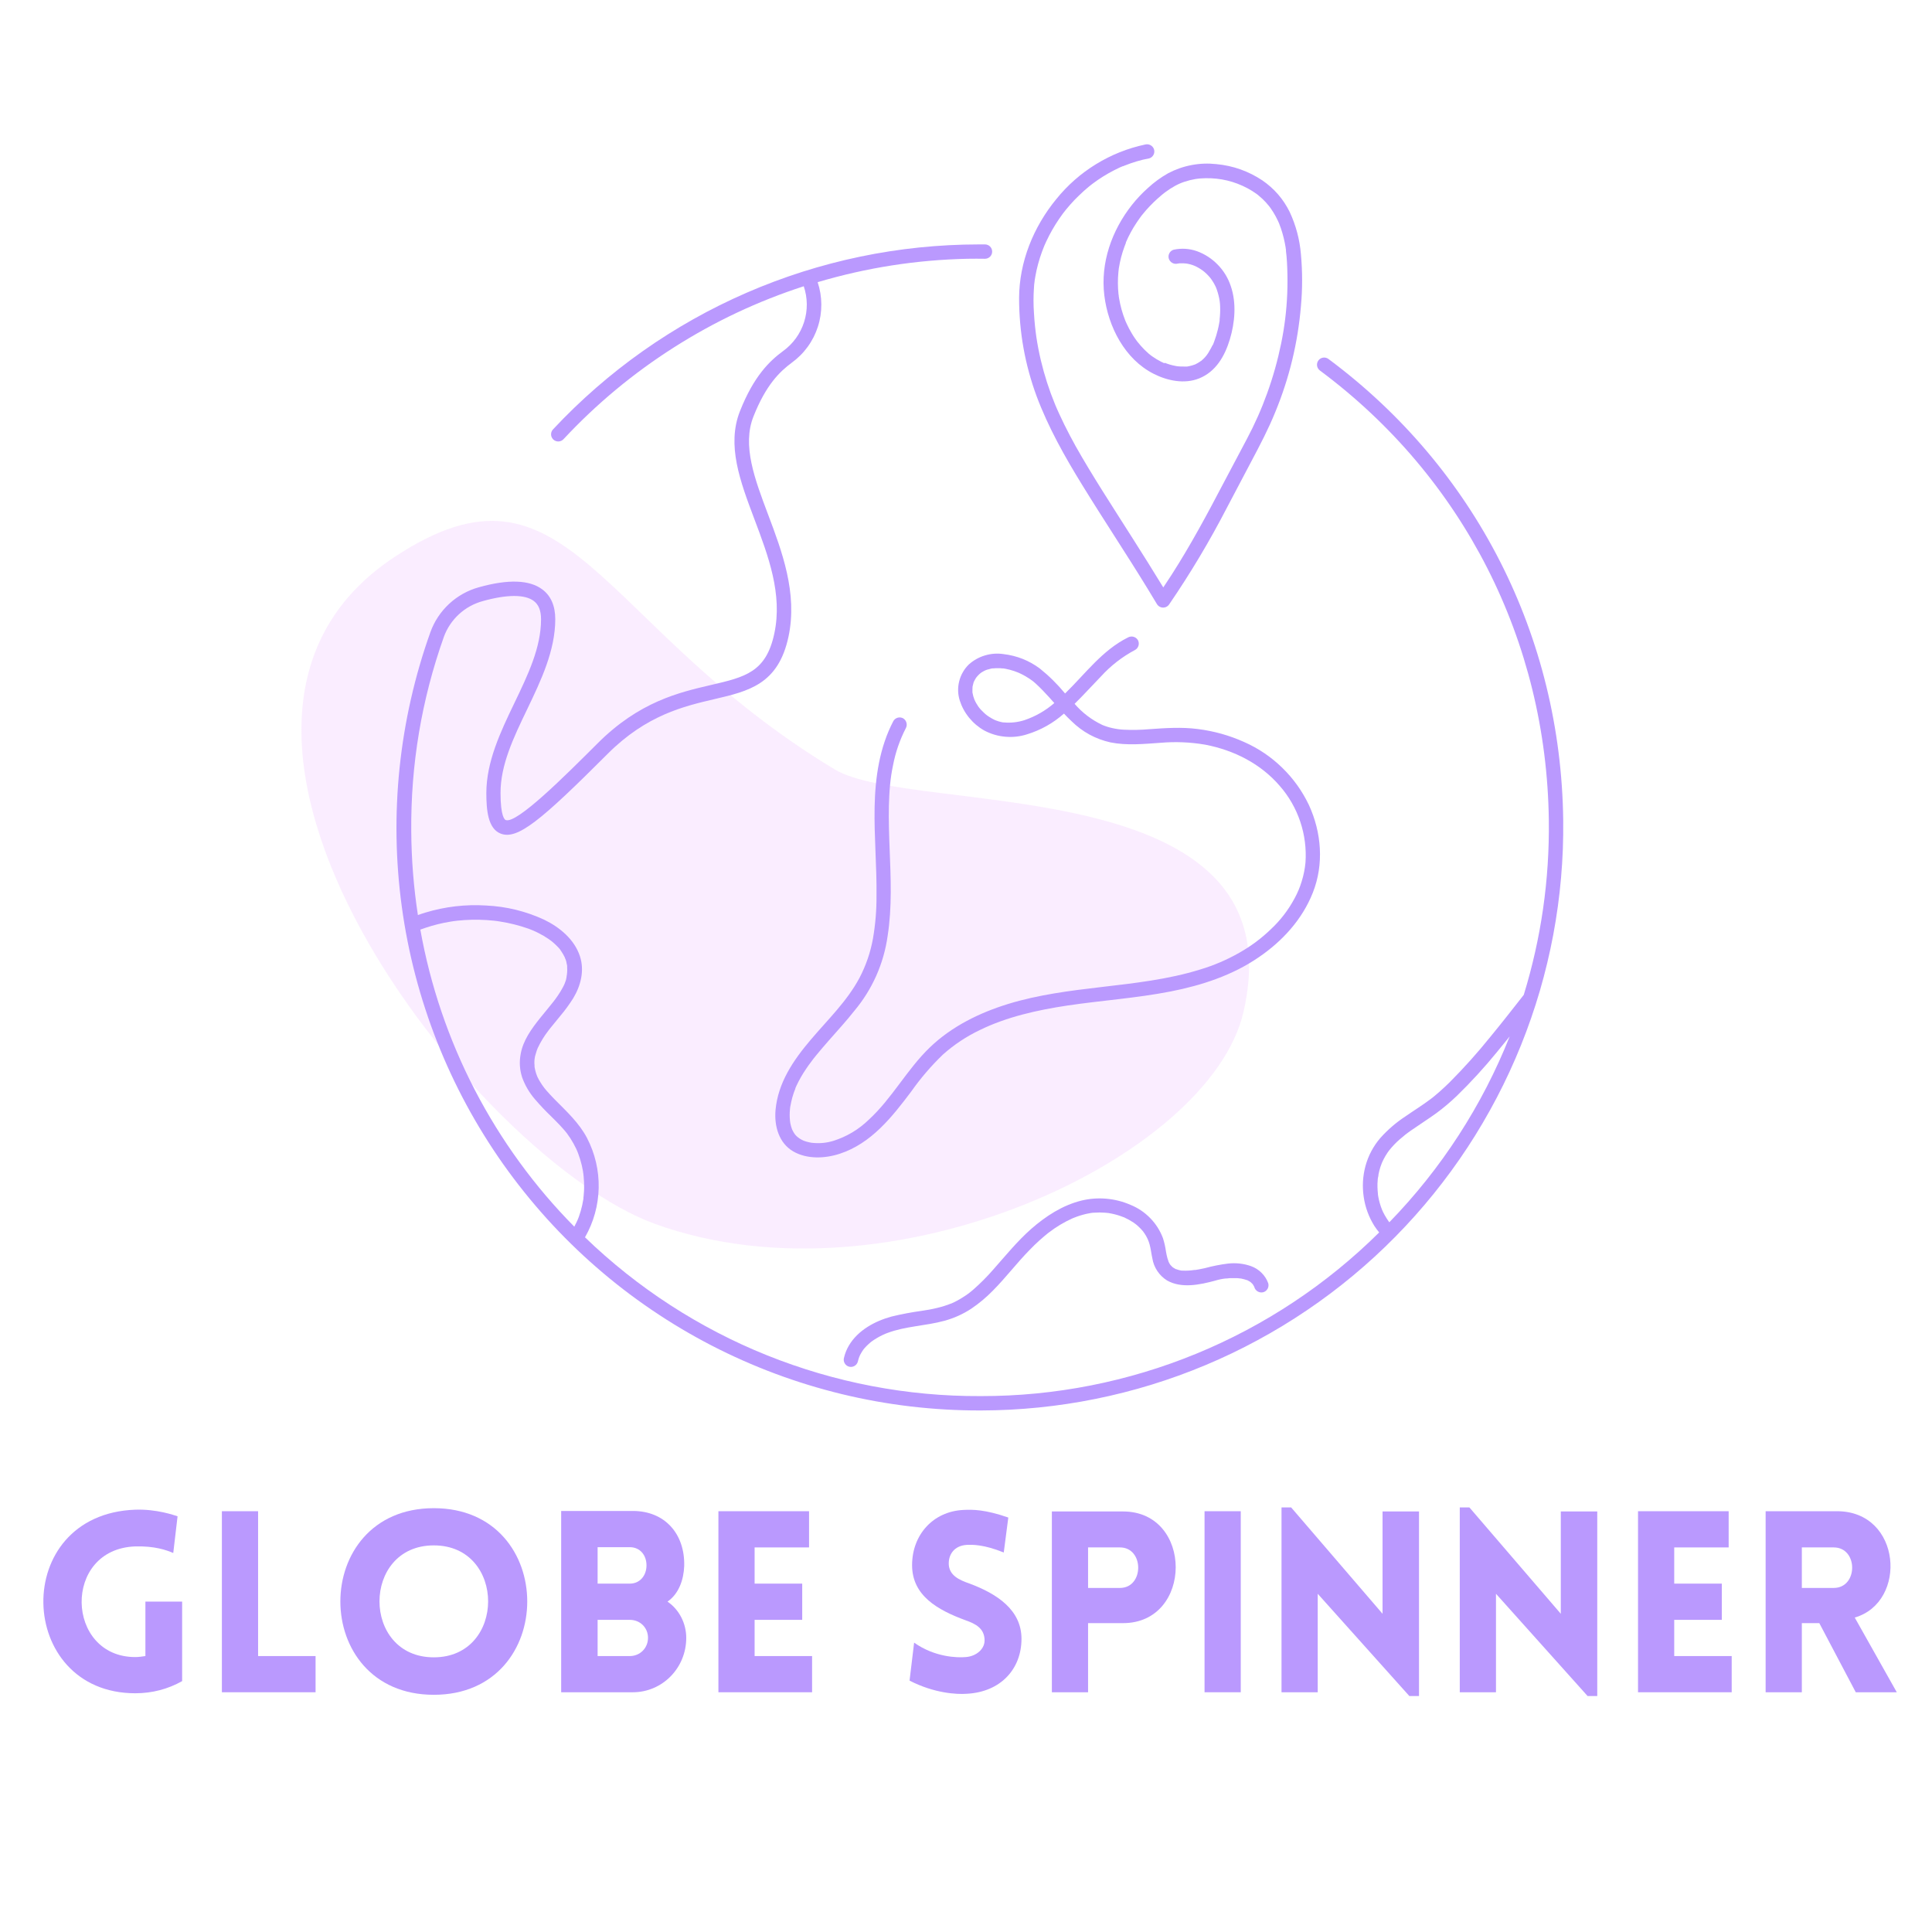 <svg xmlns="http://www.w3.org/2000/svg" xmlns:xlink="http://www.w3.org/1999/xlink" width="500" zoomAndPan="magnify" viewBox="0 0 375 375" height="500" preserveAspectRatio="xMidYMid meet" version="1.0"><defs><filter x="0%" y="0%" width="100%" height="100%" id="08defacf41"><feColorMatrix values="0 0 0 0 1 0 0 0 0 1 0 0 0 0 1 0 0 0 1 0" color-interpolation-filters="sRGB"/></filter><g/><mask id="00008ab726"><g filter="url(#08defacf41)"><rect x="-37.5" width="450" fill="#000000" y="-37.5" height="450" fill-opacity="0.25"/></g></mask><clipPath id="1c00a6fcd3"><path d="M 14 42 L 199 42 L 199 184 L 14 184 Z M 14 42 " clip-rule="nonzero"/></clipPath><clipPath id="df1e4b185c"><path d="M 233.941 152.008 L 43.078 230.172 L -24.855 64.293 L 166.008 -13.871 Z M 233.941 152.008 " clip-rule="nonzero"/></clipPath><clipPath id="e3d4e6dd4d"><path d="M 233.941 152.008 L 43.078 230.172 L -24.855 64.293 L 166.008 -13.871 Z M 233.941 152.008 " clip-rule="nonzero"/></clipPath><clipPath id="bbf88d264a"><rect x="0" width="211" y="0" height="213"/></clipPath><clipPath id="df72310b5d"><path d="M 76 47 L 304 47 L 304 273.855 L 76 273.855 Z M 76 47 " clip-rule="nonzero"/></clipPath></defs><g mask="url(#00008ab726)"><g transform="matrix(1, 0, 0, 1, 44, 59)"><g clip-path="url(#bbf88d264a)"><g clip-path="url(#1c00a6fcd3)"><g clip-path="url(#df1e4b185c)"><g clip-path="url(#e3d4e6dd4d)"><path fill="#edb8fe" d="M 83.184 178.578 C 48.289 165.961 -17.355 82.012 32.594 49.098 C 66.367 26.82 71.73 62.457 118.016 90.34 C 133.352 99.559 208.387 89.961 197.34 137.496 C 190.789 165.664 128.812 195.059 83.184 178.578 Z M 83.184 178.578 " fill-opacity="1" fill-rule="nonzero"/></g></g></g></g></g></g><g clip-path="url(#df72310b5d)"><path fill="#ba99fe" d="M 257.883 69.699 C 257.734 69.582 257.57 69.5 257.391 69.449 C 257.207 69.398 257.023 69.387 256.836 69.41 C 256.652 69.434 256.477 69.496 256.312 69.59 C 256.152 69.684 256.016 69.809 255.902 69.961 C 255.789 70.109 255.711 70.277 255.668 70.461 C 255.621 70.645 255.613 70.828 255.645 71.012 C 255.672 71.199 255.738 71.371 255.84 71.531 C 255.938 71.691 256.066 71.824 256.219 71.934 C 284.023 92.613 300.203 124.43 300.625 159.23 C 300.766 170.773 299.145 182.062 295.762 193.102 C 293.621 195.828 291.492 198.562 289.285 201.238 C 286.805 204.324 284.164 207.27 281.371 210.074 C 280.738 210.695 280.094 211.301 279.434 211.883 C 279.113 212.168 278.793 212.441 278.465 212.711 L 278.012 213.078 L 277.816 213.234 C 277.965 213.113 277.773 213.234 277.734 213.293 C 276.141 214.5 274.426 215.551 272.785 216.695 C 270.992 217.871 269.383 219.258 267.949 220.852 C 266.566 222.457 265.594 224.285 265.035 226.328 C 264.508 228.305 264.395 230.301 264.695 232.32 C 264.992 234.344 265.684 236.223 266.766 237.957 C 267.051 238.395 267.367 238.809 267.695 239.215 C 265.156 241.734 262.504 244.117 259.73 246.375 C 256.961 248.633 254.086 250.746 251.105 252.723 C 248.129 254.699 245.059 256.523 241.902 258.199 C 238.746 259.875 235.516 261.391 232.207 262.75 C 228.902 264.109 225.539 265.305 222.117 266.332 C 218.695 267.363 215.23 268.223 211.723 268.914 C 208.219 269.605 204.684 270.125 201.129 270.469 C 197.57 270.816 194.004 270.984 190.43 270.98 L 190.242 270.98 C 186.707 270.996 183.18 270.84 179.664 270.512 C 176.145 270.188 172.648 269.691 169.18 269.027 C 165.707 268.363 162.277 267.531 158.887 266.535 C 155.496 265.539 152.16 264.383 148.883 263.066 C 145.602 261.75 142.395 260.277 139.258 258.648 C 136.121 257.02 133.07 255.246 130.105 253.324 C 127.141 251.402 124.273 249.34 121.508 247.141 C 118.742 244.941 116.086 242.617 113.547 240.16 C 114.383 238.699 115.027 237.16 115.477 235.539 C 115.926 233.918 116.168 232.266 116.203 230.582 C 116.238 228.898 116.066 227.238 115.684 225.602 C 115.301 223.961 114.723 222.395 113.949 220.902 C 112.402 217.941 109.961 215.723 107.656 213.387 C 107.082 212.809 106.559 212.234 106.051 211.656 L 105.699 211.23 L 105.668 211.191 C 105.613 211.133 105.57 211.059 105.523 210.996 C 105.297 210.695 105.086 210.387 104.891 210.062 C 104.699 209.766 104.527 209.457 104.371 209.137 L 104.25 208.871 C 104.18 208.695 104.117 208.516 104.055 208.332 C 103.945 207.996 103.859 207.652 103.797 207.309 C 103.797 207.238 103.762 207.145 103.754 207.066 L 103.754 206.996 C 103.754 206.805 103.754 206.621 103.723 206.422 C 103.723 206.121 103.723 205.844 103.762 205.527 C 103.762 205.527 103.762 205.559 103.762 205.574 C 103.781 205.496 103.793 205.414 103.801 205.332 C 103.801 205.176 103.859 205.023 103.898 204.867 C 103.969 204.578 104.051 204.297 104.148 204.02 C 104.199 203.871 104.258 203.727 104.309 203.578 L 104.395 203.383 C 104.945 202.215 105.613 201.121 106.398 200.102 C 106.449 200.031 106.508 199.961 106.555 199.895 L 106.828 199.543 L 107.496 198.727 C 107.922 198.203 108.355 197.688 108.773 197.164 C 109.68 196.09 110.504 194.957 111.254 193.77 C 112.73 191.324 113.477 188.398 112.566 185.609 C 111.492 182.332 108.641 179.98 105.625 178.516 C 102.047 176.863 98.285 175.945 94.344 175.758 C 90.344 175.512 86.426 175.969 82.586 177.125 C 82.086 177.273 81.598 177.441 81.113 177.613 C 80.289 172.227 79.859 166.809 79.824 161.359 C 79.715 148.402 81.824 135.82 86.156 123.605 C 86.461 122.766 86.863 121.977 87.363 121.23 C 87.859 120.488 88.438 119.816 89.098 119.211 C 89.758 118.605 90.48 118.09 91.262 117.66 C 92.047 117.23 92.871 116.898 93.734 116.664 C 98.41 115.359 101.926 115.348 103.625 116.664 C 104.562 117.375 105.016 118.535 105.016 120.207 C 105.016 125.672 102.508 130.918 99.836 136.473 C 97.164 142.023 94.398 147.84 94.398 153.941 C 94.398 157.254 94.719 160.781 97.109 161.773 C 100.387 163.133 104.969 159.297 117.977 146.289 C 125.508 138.762 132.789 137.082 138.637 135.707 C 145.316 134.152 151.09 132.828 153.055 123.539 C 154.832 115.117 151.777 107.012 149.082 99.859 C 146.48 92.953 144.027 86.465 146.238 80.863 C 148.672 74.695 151.363 72.121 153.664 70.414 C 154.258 69.984 154.816 69.508 155.336 68.988 C 155.859 68.473 156.332 67.914 156.766 67.32 C 157.199 66.727 157.578 66.102 157.914 65.449 C 158.246 64.793 158.523 64.117 158.75 63.418 C 158.977 62.719 159.145 62.004 159.258 61.281 C 159.367 60.555 159.422 59.824 159.418 59.09 C 159.414 58.355 159.352 57.625 159.234 56.902 C 159.113 56.176 158.938 55.465 158.707 54.77 C 168.195 51.953 177.887 50.441 187.785 50.227 L 187.816 50.227 C 188.969 50.227 190.062 50.191 191.184 50.227 C 191.371 50.227 191.547 50.191 191.719 50.121 C 191.891 50.051 192.039 49.949 192.172 49.82 C 192.301 49.688 192.402 49.539 192.473 49.367 C 192.543 49.195 192.578 49.02 192.578 48.836 C 192.578 48.648 192.543 48.473 192.473 48.301 C 192.402 48.129 192.301 47.98 192.172 47.848 C 192.039 47.719 191.891 47.617 191.719 47.547 C 191.547 47.477 191.371 47.441 191.184 47.441 L 189.953 47.441 C 186.09 47.445 182.238 47.645 178.395 48.039 C 174.551 48.438 170.742 49.027 166.957 49.816 C 163.176 50.605 159.445 51.582 155.762 52.75 C 152.082 53.922 148.469 55.277 144.926 56.816 C 141.383 58.355 137.926 60.07 134.559 61.965 C 131.191 63.859 127.93 65.918 124.773 68.145 C 121.617 70.371 118.586 72.754 115.672 75.293 C 112.762 77.832 109.984 80.512 107.348 83.336 C 107.219 83.469 107.121 83.621 107.055 83.797 C 106.988 83.969 106.957 84.152 106.961 84.336 C 106.965 84.523 107.008 84.699 107.086 84.871 C 107.16 85.039 107.27 85.188 107.402 85.316 C 107.539 85.441 107.695 85.539 107.871 85.602 C 108.047 85.668 108.227 85.695 108.41 85.688 C 108.598 85.68 108.773 85.637 108.945 85.559 C 109.113 85.48 109.258 85.371 109.387 85.234 C 115.77 78.391 122.91 72.457 130.809 67.43 C 138.703 62.406 147.102 58.449 156.008 55.562 C 156.195 56.121 156.34 56.695 156.441 57.277 C 156.539 57.859 156.59 58.445 156.598 59.035 C 156.602 59.629 156.559 60.215 156.473 60.801 C 156.383 61.383 156.25 61.957 156.07 62.52 C 155.887 63.086 155.664 63.629 155.398 64.156 C 155.129 64.684 154.824 65.188 154.477 65.664 C 154.129 66.145 153.746 66.59 153.324 67.008 C 152.906 67.426 152.457 67.805 151.977 68.152 C 149.359 70.09 146.32 72.992 143.621 79.816 C 141.02 86.414 143.656 93.414 146.445 100.812 C 149.133 107.941 151.914 115.309 150.301 122.934 C 148.707 130.461 144.668 131.406 137.98 132.961 C 131.785 134.406 124.074 136.195 115.988 144.289 C 109.715 150.555 100.246 160.02 98.145 159.164 C 97.977 159.098 97.152 158.52 97.152 153.91 C 97.152 148.441 99.664 143.199 102.336 137.645 C 105.004 132.09 107.777 126.277 107.777 120.176 C 107.777 117.609 106.938 115.668 105.285 114.422 C 102.805 112.539 98.656 112.391 92.957 113.984 C 91.883 114.281 90.855 114.699 89.883 115.242 C 88.906 115.785 88.008 116.438 87.188 117.195 C 86.371 117.953 85.652 118.797 85.035 119.727 C 84.418 120.656 83.922 121.648 83.543 122.699 C 82.781 124.824 82.086 126.969 81.457 129.137 C 80.824 131.301 80.262 133.484 79.762 135.688 C 79.262 137.887 78.828 140.102 78.461 142.328 C 78.094 144.555 77.793 146.789 77.559 149.035 C 77.324 151.281 77.16 153.531 77.062 155.785 C 76.961 158.039 76.93 160.293 76.969 162.551 C 77.004 164.809 77.109 167.062 77.281 169.312 C 77.449 171.562 77.691 173.805 77.996 176.039 C 78.301 178.277 78.672 180.5 79.113 182.715 C 79.551 184.93 80.055 187.125 80.625 189.309 C 81.199 191.492 81.832 193.66 82.535 195.805 C 83.234 197.949 83.996 200.07 84.824 202.172 C 85.652 204.27 86.543 206.344 87.492 208.391 C 88.445 210.438 89.457 212.453 90.527 214.438 C 91.602 216.426 92.73 218.375 93.922 220.293 C 95.109 222.211 96.355 224.094 97.656 225.938 C 98.961 227.781 100.316 229.582 101.727 231.344 C 103.137 233.105 104.598 234.824 106.109 236.5 C 107.621 238.176 109.184 239.801 110.793 241.383 C 112.402 242.965 114.059 244.496 115.762 245.977 C 117.465 247.461 119.207 248.891 120.996 250.27 C 122.785 251.645 124.613 252.969 126.477 254.234 C 128.344 255.504 130.25 256.715 132.188 257.871 C 134.125 259.023 136.098 260.117 138.105 261.156 C 140.109 262.191 142.145 263.164 144.207 264.078 C 146.27 264.992 148.359 265.844 150.473 266.633 C 152.586 267.422 154.723 268.148 156.883 268.809 C 159.039 269.469 161.215 270.066 163.406 270.598 C 165.602 271.129 167.809 271.594 170.031 271.992 C 172.25 272.391 174.484 272.723 176.723 272.988 C 178.965 273.25 181.211 273.449 183.465 273.578 C 185.719 273.711 187.973 273.773 190.23 273.77 L 190.43 273.77 C 192.297 273.766 194.16 273.715 196.023 273.621 C 197.883 273.523 199.742 273.383 201.598 273.195 C 203.453 273.008 205.305 272.777 207.148 272.496 C 208.992 272.219 210.828 271.895 212.656 271.523 C 214.484 271.156 216.301 270.742 218.109 270.281 C 219.914 269.824 221.711 269.32 223.492 268.773 C 225.273 268.223 227.043 267.633 228.797 266.996 C 230.551 266.359 232.285 265.684 234.004 264.961 C 235.727 264.242 237.426 263.477 239.109 262.672 C 240.789 261.867 242.453 261.02 244.09 260.133 C 245.73 259.246 247.348 258.32 248.941 257.352 C 250.539 256.383 252.105 255.379 253.652 254.332 C 255.195 253.289 256.715 252.207 258.207 251.086 C 259.695 249.969 261.16 248.812 262.594 247.617 C 264.027 246.426 265.43 245.199 266.805 243.938 C 268.176 242.676 269.52 241.383 270.828 240.055 C 272.137 238.727 273.414 237.367 274.656 235.977 C 275.898 234.586 277.105 233.164 278.277 231.715 C 279.449 230.266 280.586 228.785 281.684 227.277 C 282.781 225.773 283.844 224.238 284.867 222.68 C 285.891 221.121 286.875 219.539 287.816 217.93 C 288.762 216.324 289.668 214.691 290.531 213.039 C 291.398 211.387 292.219 209.715 293 208.023 C 293.781 206.328 294.523 204.617 295.219 202.887 C 295.918 201.156 296.57 199.414 297.18 197.648 C 297.793 195.887 298.359 194.113 298.883 192.324 C 299.406 190.531 299.883 188.73 300.316 186.918 C 300.75 185.105 301.141 183.281 301.484 181.449 C 301.828 179.613 302.125 177.773 302.379 175.926 C 302.633 174.078 302.84 172.227 303 170.367 C 303.16 168.512 303.277 166.648 303.348 164.785 C 303.414 162.922 303.438 161.059 303.418 159.195 C 302.984 123.52 286.391 90.898 257.883 69.699 Z M 81.586 180.438 C 83.062 179.891 84.57 179.453 86.113 179.133 C 86.57 179.039 87.031 178.953 87.488 178.879 L 88.215 178.77 L 88.254 178.77 L 88.762 178.707 C 89.688 178.609 90.621 178.547 91.559 178.523 C 92.496 178.5 93.512 178.523 94.488 178.586 C 94.957 178.613 95.414 178.656 95.883 178.707 L 96.422 178.77 L 96.648 178.805 L 97.027 178.863 C 98.902 179.152 100.738 179.613 102.531 180.242 L 103.105 180.461 L 103.387 180.578 C 103.766 180.734 104.141 180.91 104.504 181.094 C 105.203 181.445 105.871 181.84 106.512 182.281 C 106.664 182.391 106.828 182.492 106.973 182.613 L 107.215 182.809 C 107.531 183.074 107.836 183.352 108.125 183.645 C 108.363 183.875 108.586 184.125 108.793 184.387 C 108.758 184.34 108.734 184.316 108.793 184.438 L 108.965 184.68 C 109.074 184.844 109.184 185.008 109.281 185.184 C 109.383 185.348 109.477 185.523 109.562 185.699 C 109.594 185.758 109.625 185.816 109.648 185.879 C 109.652 185.895 109.652 185.91 109.648 185.926 C 109.824 186.273 109.938 186.645 109.988 187.035 C 110.035 187.18 110.066 187.332 110.082 187.484 L 110.082 187.566 C 110.086 187.641 110.086 187.715 110.082 187.789 C 110.105 188.102 110.105 188.414 110.082 188.727 C 110.082 188.855 109.973 189.391 110.082 188.91 C 110.051 189.043 110.039 189.176 110.012 189.305 C 109.977 189.613 109.922 189.918 109.852 190.223 C 109.77 190.477 109.672 190.719 109.582 190.965 L 109.496 191.156 L 109.277 191.594 C 108.98 192.156 108.652 192.699 108.293 193.223 C 108.125 193.469 107.953 193.711 107.773 193.953 C 107.68 194.078 107.59 194.207 107.492 194.328 C 107.434 194.391 107.387 194.465 107.328 194.535 C 106.52 195.566 105.668 196.566 104.844 197.59 C 103.199 199.652 101.527 201.926 101.062 204.586 C 100.77 206.129 100.867 207.648 101.355 209.145 C 101.922 210.695 102.746 212.098 103.824 213.352 C 104.832 214.531 105.902 215.66 107.023 216.734 C 107.602 217.309 108.141 217.84 108.676 218.41 C 108.926 218.676 109.168 218.938 109.402 219.211 L 109.793 219.676 L 109.926 219.836 L 110.023 219.957 C 110.504 220.602 110.938 221.27 111.324 221.973 C 111.504 222.293 111.668 222.629 111.832 222.961 C 111.91 223.141 111.992 223.312 112.066 223.492 L 112.223 223.891 C 112.504 224.641 112.738 225.41 112.926 226.191 C 113.004 226.555 113.078 226.922 113.148 227.289 C 113.148 227.469 113.219 227.66 113.234 227.867 C 113.234 228.012 113.266 228.148 113.281 228.293 C 113.359 229.07 113.391 229.852 113.375 230.633 C 113.375 231.027 113.344 231.418 113.309 231.785 C 113.309 232 113.27 232.211 113.246 232.426 C 113.246 232.426 113.246 232.574 113.246 232.613 C 113.246 232.656 113.246 232.734 113.219 232.793 C 113.098 233.57 112.926 234.34 112.707 235.094 C 112.598 235.469 112.477 235.836 112.344 236.207 L 112.113 236.781 L 111.957 237.133 C 111.801 237.461 111.641 237.777 111.469 238.094 C 107.598 234.18 104.043 229.996 100.809 225.543 C 97.57 221.094 94.684 216.422 92.148 211.535 C 89.617 206.648 87.465 201.598 85.695 196.387 C 83.922 191.172 82.555 185.859 81.586 180.438 Z M 267.43 228.449 Z M 268.219 234.75 L 268.262 234.848 C 268.238 234.812 268.227 234.777 268.219 234.738 Z M 269.672 237.25 L 269.484 236.996 C 269.352 236.812 269.227 236.617 269.105 236.418 C 268.859 236.035 268.637 235.633 268.438 235.223 L 268.285 234.887 C 268.191 234.656 268.105 234.43 268.023 234.199 C 267.875 233.766 267.75 233.324 267.645 232.879 C 267.598 232.672 267.559 232.465 267.52 232.258 C 267.52 232.137 267.477 232.023 267.461 231.902 C 267.441 231.781 267.461 231.809 267.461 231.793 C 267.41 231.336 267.379 230.875 267.367 230.414 C 267.355 229.957 267.367 229.5 267.414 229.047 C 267.414 228.926 267.414 228.797 267.453 228.68 L 267.453 228.625 C 267.523 228.391 267.562 228.148 267.574 227.902 C 267.668 227.453 267.781 227.008 267.914 226.57 C 267.977 226.375 268.047 226.176 268.121 225.996 C 268.195 225.816 268.215 225.766 268.254 225.648 C 268.293 225.535 268.215 225.738 268.215 225.738 C 268.234 225.672 268.266 225.605 268.301 225.547 C 268.488 225.129 268.699 224.727 268.934 224.332 C 269.047 224.137 269.176 223.941 269.301 223.758 L 269.496 223.48 L 269.637 223.289 C 270.25 222.516 270.93 221.805 271.672 221.156 C 272.047 220.828 272.434 220.512 272.824 220.199 L 272.906 220.137 L 273.227 219.895 L 273.836 219.453 C 275.484 218.301 277.199 217.223 278.828 216.039 C 280.219 215.012 281.535 213.898 282.781 212.699 C 285.523 210.031 288.105 207.211 290.523 204.246 C 291.371 203.23 292.199 202.203 293.027 201.176 C 290.355 207.895 287.055 214.289 283.125 220.355 C 279.195 226.426 274.711 232.051 269.672 237.238 Z M 269.672 237.25 " fill-opacity="1" fill-rule="nonzero"/></g><path fill="#ba99fe" d="M 186.281 135.953 C 186.68 137.191 187.289 138.312 188.113 139.32 C 188.934 140.324 189.91 141.148 191.043 141.789 C 192.316 142.465 193.672 142.867 195.105 142.996 C 196.543 143.129 197.949 142.973 199.324 142.539 C 202.012 141.715 204.41 140.371 206.512 138.508 C 206.984 139.008 207.473 139.504 207.98 139.977 C 210.109 142.074 212.633 143.449 215.551 144.102 C 218.75 144.734 221.996 144.402 225.219 144.18 C 228.137 143.926 231.035 144.047 233.922 144.539 C 239.492 145.605 244.684 148.219 248.402 152.547 C 249.289 153.559 250.066 154.652 250.734 155.816 C 251.402 156.984 251.953 158.207 252.379 159.484 C 252.809 160.758 253.109 162.062 253.277 163.398 C 253.449 164.734 253.488 166.07 253.395 167.414 C 253.277 168.652 253.035 169.867 252.664 171.059 C 252.316 172.215 251.852 173.324 251.27 174.383 C 250.074 176.613 248.555 178.598 246.711 180.328 C 244.852 182.129 242.793 183.664 240.535 184.934 C 238.133 186.305 235.605 187.387 232.953 188.18 C 226.703 190.121 220.172 190.832 213.691 191.594 C 207.625 192.301 201.535 193.074 195.676 194.867 C 190.086 196.594 184.711 199.23 180.469 203.316 C 176.043 207.578 173.164 213.172 168.633 217.332 C 166.656 219.25 164.352 220.621 161.727 221.449 C 160.449 221.836 159.145 221.965 157.812 221.836 C 157.699 221.832 157.582 221.82 157.469 221.801 L 156.996 221.707 C 156.656 221.633 156.324 221.535 156 221.414 C 155.492 221.199 155.031 220.906 154.625 220.535 C 154.422 220.352 154.254 220.141 154.113 219.906 C 153.973 219.68 153.848 219.441 153.738 219.199 C 153.617 218.883 153.52 218.559 153.449 218.227 C 153.387 217.961 153.344 217.691 153.324 217.418 C 153.262 216.746 153.262 216.074 153.324 215.398 C 153.324 215.254 153.352 215.113 153.371 214.969 C 153.371 214.926 153.371 214.773 153.41 214.727 C 153.457 214.434 153.516 214.148 153.582 213.852 C 153.711 213.266 153.871 212.691 154.066 212.125 C 154.164 211.848 154.27 211.547 154.379 211.301 C 154.379 211.273 154.379 211.242 154.379 211.215 L 154.418 211.133 C 154.48 210.992 154.543 210.84 154.613 210.695 C 155.121 209.621 155.707 208.586 156.375 207.602 C 156.707 207.094 157.059 206.598 157.43 206.117 C 157.734 205.699 158.004 205.34 158.434 204.824 C 159.223 203.852 160.047 202.91 160.883 201.949 C 162.555 200.047 164.27 198.18 165.836 196.191 C 167.57 194.121 168.988 191.852 170.086 189.383 C 171.18 186.914 171.914 184.34 172.289 181.664 C 173.16 176.098 172.898 170.457 172.68 164.852 C 172.57 162.055 172.473 159.258 172.531 156.461 C 172.566 155.086 172.629 153.715 172.762 152.344 C 172.879 151.066 173.07 149.801 173.336 148.547 C 173.816 146.027 174.645 143.629 175.816 141.348 C 175.906 141.184 175.961 141.012 175.984 140.832 C 176.004 140.648 175.992 140.469 175.945 140.293 C 175.898 140.113 175.824 139.949 175.715 139.805 C 175.605 139.656 175.473 139.531 175.316 139.434 C 175.156 139.344 174.984 139.285 174.805 139.262 C 174.621 139.238 174.441 139.25 174.262 139.297 C 174.086 139.344 173.922 139.422 173.773 139.535 C 173.629 139.645 173.508 139.777 173.41 139.938 C 170.711 145.082 169.879 150.871 169.762 156.629 C 169.648 162.383 170.199 168.141 170.129 173.895 C 170.145 176.672 169.914 179.43 169.445 182.164 C 168.961 184.844 168.09 187.387 166.832 189.797 C 164.402 194.344 160.75 197.828 157.371 201.805 C 153.992 205.781 150.988 210.18 150.527 215.508 C 150.27 218.566 151.172 221.879 153.98 223.496 C 156.652 225.035 160.141 224.879 162.988 223.945 C 169.102 221.949 173.152 216.809 176.871 211.859 C 178.695 209.27 180.75 206.875 183.035 204.676 C 185.191 202.762 187.57 201.18 190.172 199.938 C 195.352 197.391 201.316 196.055 207.113 195.184 C 213.812 194.184 220.59 193.742 227.258 192.434 C 233.281 191.25 239.223 189.305 244.32 185.805 C 248.926 182.668 252.773 178.461 254.828 173.246 C 257.004 167.723 256.512 161.594 254.062 156.258 C 252.766 153.539 251.043 151.125 248.883 149.023 C 246.727 146.918 244.27 145.258 241.512 144.035 C 238.621 142.734 235.605 141.891 232.461 141.5 C 229.324 141.098 226.219 141.312 223.078 141.535 C 221.434 141.68 219.785 141.711 218.133 141.633 C 217.391 141.594 216.656 141.492 215.93 141.328 C 215.578 141.254 215.234 141.16 214.887 141.051 L 214.312 140.852 L 213.926 140.695 C 211.863 139.707 210.078 138.344 208.578 136.613 C 210.34 134.887 211.992 133.047 213.68 131.312 C 215.605 129.199 217.828 127.473 220.355 126.133 C 220.512 126.039 220.648 125.918 220.758 125.77 C 220.867 125.625 220.945 125.461 220.992 125.281 C 221.039 125.105 221.051 124.926 221.027 124.742 C 221.004 124.559 220.945 124.387 220.855 124.227 C 220.762 124.07 220.637 123.938 220.488 123.828 C 220.344 123.719 220.18 123.641 220 123.594 C 219.824 123.547 219.645 123.535 219.461 123.559 C 219.277 123.582 219.105 123.637 218.945 123.727 C 213.938 126.215 210.652 130.797 206.73 134.605 C 205.262 132.82 203.625 131.199 201.82 129.75 C 199.727 128.199 197.383 127.27 194.793 126.961 C 193.574 126.777 192.375 126.863 191.191 127.215 C 190.012 127.566 188.961 128.156 188.043 128.977 C 187.59 129.422 187.203 129.918 186.891 130.469 C 186.574 131.02 186.336 131.602 186.184 132.219 C 186.027 132.832 185.957 133.457 185.973 134.094 C 185.992 134.727 186.094 135.348 186.281 135.953 Z M 190.082 137.324 C 189.965 137.184 190.059 137.301 190.082 137.324 Z M 189.02 132.332 Z M 188.773 133.266 C 188.773 133.344 188.773 133.352 188.773 133.266 Z M 188.773 133.41 C 188.777 133.355 188.777 133.305 188.773 133.254 C 188.824 133.012 188.879 132.777 188.953 132.539 C 188.953 132.473 189.004 132.402 189.027 132.328 C 189.051 132.254 189.148 132.078 189.219 131.953 L 189.418 131.617 L 189.551 131.434 C 189.715 131.23 189.891 131.035 190.086 130.859 C 190.148 130.801 190.219 130.738 190.293 130.68 L 190.453 130.559 C 190.684 130.406 190.922 130.273 191.168 130.152 C 191.219 130.152 191.324 130.082 191.352 130.07 L 191.602 129.984 C 191.867 129.898 192.137 129.828 192.41 129.77 L 192.676 129.727 L 192.883 129.727 C 193.176 129.699 193.465 129.688 193.758 129.695 C 194.012 129.695 194.266 129.695 194.52 129.738 L 194.75 129.738 L 195.18 129.812 C 195.75 129.922 196.305 130.07 196.855 130.254 C 197.098 130.336 197.328 130.422 197.562 130.52 L 197.844 130.641 L 198.277 130.844 C 198.801 131.105 199.305 131.398 199.797 131.723 C 200.004 131.859 200.203 132.004 200.406 132.152 L 200.629 132.332 L 200.977 132.633 C 201.477 133.082 201.961 133.555 202.426 134.043 C 203.188 134.824 203.918 135.641 204.641 136.461 C 202.918 137.953 200.973 139.066 198.812 139.793 C 197.527 140.195 196.211 140.34 194.867 140.223 L 194.715 140.223 L 194.328 140.148 C 194.023 140.082 193.727 139.992 193.438 139.883 L 193.219 139.805 L 192.918 139.664 C 192.637 139.527 192.363 139.371 192.102 139.203 C 191.887 139.074 191.68 138.93 191.48 138.777 C 191.438 138.738 191.281 138.613 191.254 138.59 C 191.133 138.484 191.02 138.383 190.91 138.273 C 190.707 138.09 190.516 137.898 190.332 137.695 C 190.234 137.586 190.145 137.473 190.051 137.355 L 189.895 137.148 C 189.754 136.93 189.609 136.711 189.48 136.488 C 189.406 136.355 189.336 136.223 189.27 136.09 C 189.27 136.047 189.184 135.895 189.152 135.844 C 188.965 135.379 188.832 134.898 188.75 134.406 C 188.75 134.359 188.75 134.277 188.75 134.227 C 188.75 134.176 188.75 133.984 188.75 133.863 C 188.75 133.742 188.758 133.547 188.762 133.41 Z M 188.773 133.41 " fill-opacity="1" fill-rule="nonzero"/><path fill="#ba99fe" d="M 238.715 248.086 C 239.078 248.086 239.441 248.086 239.797 248.086 C 240.094 248.078 240.391 248.098 240.684 248.145 L 240.77 248.145 L 240.961 248.18 C 241.152 248.219 241.336 248.266 241.535 248.316 C 241.688 248.355 241.836 248.402 241.98 248.461 L 242.039 248.461 L 242.152 248.512 C 242.285 248.574 242.418 248.645 242.543 248.727 L 242.727 248.848 C 242.84 248.941 242.945 249.039 243.043 249.145 L 243.16 249.273 C 243.234 249.387 243.309 249.496 243.371 249.617 C 243.438 249.738 243.441 249.742 243.469 249.809 C 243.473 249.82 243.473 249.832 243.469 249.848 C 243.523 250.023 243.609 250.184 243.723 250.328 C 243.84 250.473 243.977 250.59 244.137 250.68 C 244.301 250.77 244.473 250.828 244.652 250.852 C 244.836 250.875 245.02 250.867 245.195 250.82 C 245.375 250.77 245.539 250.688 245.684 250.57 C 245.828 250.457 245.945 250.316 246.039 250.156 C 246.129 249.996 246.188 249.82 246.207 249.637 C 246.23 249.453 246.219 249.273 246.168 249.094 C 245.891 248.316 245.457 247.633 244.867 247.051 C 244.281 246.465 243.598 246.035 242.82 245.754 C 241.383 245.254 239.906 245.09 238.395 245.254 C 236.855 245.445 235.34 245.742 233.848 246.152 C 233.484 246.234 233.121 246.312 232.754 246.375 C 232.574 246.41 232.391 246.445 232.207 246.469 L 231.988 246.504 L 231.805 246.504 C 231.062 246.617 230.32 246.66 229.57 246.629 L 229.336 246.629 C 229.168 246.602 229.008 246.562 228.844 246.52 C 228.684 246.48 228.527 246.43 228.375 246.371 L 228.285 246.336 L 228.219 246.336 L 228.09 246.262 C 227.945 246.188 227.816 246.094 227.676 246.016 L 227.527 245.887 C 227.406 245.773 227.297 245.645 227.18 245.531 L 226.984 245.227 C 226.922 245.117 226.863 245 226.809 244.887 L 226.809 244.852 C 226.723 244.641 226.652 244.426 226.594 244.207 C 226.473 243.773 226.387 243.324 226.309 242.883 C 226.188 242.016 225.996 241.164 225.73 240.328 C 225.176 238.852 224.348 237.551 223.246 236.422 C 222.145 235.297 220.863 234.438 219.398 233.848 C 217.906 233.199 216.352 232.809 214.73 232.668 C 213.109 232.527 211.508 232.648 209.926 233.027 C 206.238 233.934 202.984 236.051 200.141 238.543 C 197.414 240.949 195.145 243.77 192.738 246.48 C 191.559 247.832 190.289 249.105 188.941 250.289 L 188.457 250.695 L 188.199 250.902 L 188.141 250.941 C 187.773 251.219 187.391 251.516 186.988 251.742 C 186.23 252.238 185.434 252.668 184.602 253.031 L 184.559 253.031 L 184.48 253.059 L 184.145 253.188 L 183.402 253.445 C 182.926 253.602 182.441 253.734 181.957 253.852 C 180.957 254.102 179.945 254.285 178.93 254.43 C 176.961 254.699 175.008 255.066 173.07 255.535 C 169.832 256.414 166.516 258.199 164.766 261.176 C 164.328 261.918 164.012 262.711 163.816 263.551 C 163.77 263.73 163.754 263.91 163.777 264.094 C 163.801 264.277 163.859 264.449 163.949 264.609 C 164.039 264.77 164.16 264.906 164.305 265.02 C 164.449 265.133 164.613 265.215 164.789 265.266 C 164.969 265.312 165.148 265.328 165.332 265.305 C 165.516 265.281 165.688 265.227 165.848 265.133 C 166.008 265.043 166.145 264.926 166.262 264.777 C 166.375 264.633 166.457 264.473 166.504 264.293 C 166.582 263.965 166.68 263.645 166.797 263.328 C 166.797 263.363 166.926 263.035 166.961 262.965 C 167.062 262.77 167.172 262.578 167.289 262.391 C 167.387 262.234 167.488 262.086 167.594 261.934 L 167.777 261.711 C 168.031 261.418 168.301 261.141 168.59 260.883 C 168.727 260.754 168.871 260.633 169.016 260.512 L 169.129 260.426 L 169.273 260.316 C 169.602 260.086 169.941 259.867 170.285 259.668 C 170.633 259.465 170.965 259.293 171.312 259.125 L 171.789 258.914 L 171.887 258.867 L 172.266 258.723 C 175.812 257.395 179.68 257.363 183.312 256.363 C 185.18 255.855 186.926 255.066 188.543 254.004 C 190.062 252.973 191.465 251.797 192.746 250.48 C 195.23 247.977 197.352 245.156 199.832 242.629 C 200.465 241.973 201.113 241.34 201.793 240.73 C 202.098 240.453 202.41 240.188 202.719 239.926 L 203.219 239.512 L 203.473 239.309 L 203.535 239.258 L 203.602 239.215 C 205.004 238.137 206.512 237.23 208.125 236.5 L 208.281 236.438 L 208.492 236.352 L 209.066 236.133 C 209.488 235.98 209.914 235.855 210.348 235.738 C 210.777 235.625 211.094 235.555 211.496 235.488 C 211.578 235.488 212.129 235.348 211.746 235.445 C 211.949 235.406 212.156 235.383 212.367 235.383 C 213.07 235.328 213.77 235.328 214.473 235.383 L 214.996 235.434 L 215.043 235.434 L 215.25 235.465 C 215.637 235.531 216.012 235.609 216.402 235.707 C 216.793 235.805 217.074 235.891 217.402 236.004 L 217.898 236.184 L 218.086 236.258 L 218.121 236.258 L 218.184 236.285 C 218.828 236.578 219.441 236.918 220.027 237.305 L 220.348 237.543 L 220.633 237.762 C 220.906 238.004 221.18 238.254 221.434 238.52 C 221.547 238.641 221.656 238.766 221.766 238.895 L 221.891 239.043 C 222.082 239.312 222.273 239.586 222.438 239.871 C 222.586 240.137 222.723 240.406 222.844 240.684 C 222.844 240.766 222.945 240.949 222.969 241.008 C 223.031 241.203 223.094 241.398 223.148 241.582 C 223.383 242.461 223.477 243.371 223.672 244.258 C 223.816 245.148 224.141 245.969 224.645 246.719 C 225.145 247.465 225.781 248.078 226.547 248.551 C 229.348 250.125 232.879 249.371 235.82 248.586 C 236.504 248.371 237.199 248.227 237.91 248.148 C 237.512 248.18 238.066 248.148 238.156 248.148 Z M 188.199 250.738 Z M 226.691 244.672 C 226.664 244.621 226.691 244.637 226.691 244.672 Z M 228.211 246.266 L 228.34 246.32 C 228.34 246.32 228.266 246.297 228.211 246.266 Z M 229.402 246.602 L 229.52 246.602 C 229.48 246.617 229.445 246.629 229.402 246.629 Z M 229.402 246.602 " fill-opacity="1" fill-rule="nonzero"/><path fill="#ba99fe" d="M 106.566 199.91 L 106.52 199.969 C 106.465 200.008 106.398 200.168 106.566 199.91 Z M 106.566 199.91 " fill-opacity="1" fill-rule="nonzero"/><path fill="#ba99fe" d="M 107.508 194.332 C 107.273 194.598 107.449 194.406 107.508 194.332 Z M 107.508 194.332 " fill-opacity="1" fill-rule="nonzero"/><path fill="#ba99fe" d="M 103.75 205.504 C 103.832 205.188 103.762 205.395 103.75 205.504 Z M 103.75 205.504 " fill-opacity="1" fill-rule="nonzero"/><path fill="#ba99fe" d="M 202.703 47.633 L 202.742 47.539 Z M 202.703 47.633 " fill-opacity="1" fill-rule="nonzero"/><path fill="#ba99fe" d="M 210.035 94.102 C 214.207 100.895 218.633 107.523 222.789 114.328 C 223.383 115.301 223.973 116.277 224.562 117.258 C 224.625 117.359 224.699 117.453 224.789 117.539 C 224.875 117.621 224.973 117.695 225.078 117.754 C 225.18 117.812 225.293 117.855 225.41 117.887 C 225.527 117.918 225.645 117.934 225.766 117.934 C 225.887 117.934 226.004 117.918 226.121 117.887 C 226.238 117.855 226.352 117.812 226.457 117.754 C 226.562 117.695 226.656 117.621 226.742 117.539 C 226.832 117.453 226.906 117.359 226.969 117.258 C 231.082 111.242 234.812 104.992 238.156 98.52 C 239.762 95.508 241.328 92.473 242.93 89.465 C 244.586 86.344 246.211 83.242 247.535 79.973 C 250.25 73.391 251.906 66.555 252.508 59.461 C 252.816 56.086 252.816 52.711 252.508 49.336 C 252.266 46.477 251.543 43.75 250.332 41.148 C 249.098 38.645 247.332 36.602 245.031 35.02 C 242.324 33.219 239.352 32.164 236.113 31.855 C 234.5 31.676 232.895 31.734 231.297 32.035 C 229.699 32.336 228.184 32.867 226.746 33.621 C 225.316 34.43 224 35.387 222.797 36.5 C 221.672 37.504 220.641 38.598 219.703 39.781 C 215.797 44.73 213.574 51.004 214.348 57.34 C 215.094 63.406 218.312 69.734 223.965 72.578 C 226.617 73.91 229.895 74.59 232.742 73.453 C 236.012 72.145 237.742 69.09 238.715 65.859 C 239.688 62.629 240.039 58.824 238.883 55.5 C 238.359 53.938 237.523 52.566 236.375 51.387 C 235.23 50.203 233.883 49.328 232.34 48.758 C 230.863 48.242 229.363 48.145 227.832 48.461 C 227.652 48.508 227.488 48.594 227.344 48.707 C 227.195 48.82 227.078 48.961 226.988 49.121 C 226.895 49.285 226.84 49.457 226.816 49.641 C 226.793 49.824 226.809 50.008 226.859 50.188 C 226.914 50.363 226.996 50.523 227.113 50.668 C 227.227 50.812 227.363 50.934 227.527 51.023 C 227.688 51.113 227.859 51.172 228.043 51.195 C 228.227 51.223 228.406 51.211 228.586 51.164 C 228.645 51.164 228.949 51.113 228.93 51.109 L 229.34 51.109 C 229.641 51.105 229.941 51.117 230.242 51.148 L 230.582 51.207 C 230.75 51.238 230.91 51.273 231.074 51.32 L 231.488 51.453 L 231.855 51.59 C 232.441 51.852 232.992 52.176 233.508 52.559 L 233.777 52.777 L 234.113 53.074 C 234.379 53.328 234.629 53.594 234.867 53.875 L 235.008 54.059 L 235.043 54.102 C 235.129 54.227 235.215 54.348 235.297 54.477 C 235.5 54.777 235.684 55.09 235.844 55.418 C 235.98 55.672 236.094 55.938 236.184 56.215 C 236.32 56.609 236.441 57.012 236.539 57.422 C 236.719 58.121 236.816 58.836 236.828 59.559 C 236.855 60.363 236.824 61.164 236.73 61.965 C 236.73 62.039 236.73 62.113 236.73 62.188 C 236.73 62.207 236.73 62.23 236.73 62.25 C 236.695 62.453 236.668 62.648 236.625 62.828 C 236.559 63.223 236.473 63.613 236.375 64.012 C 236.188 64.773 235.961 65.52 235.688 66.25 C 235.625 66.43 235.555 66.609 235.488 66.781 L 235.488 66.816 L 235.324 67.051 C 235.152 67.414 234.961 67.766 234.75 68.109 C 234.438 68.707 234.031 69.238 233.535 69.699 C 233.402 69.824 233.27 69.945 233.129 70.066 L 233.094 70.066 L 232.93 70.184 C 232.645 70.383 232.344 70.559 232.027 70.707 L 231.902 70.77 L 231.859 70.77 L 231.406 70.926 C 231.086 71.016 230.758 71.09 230.43 71.145 L 230.238 71.145 C 230.078 71.145 229.914 71.145 229.75 71.145 C 229.402 71.152 229.055 71.141 228.707 71.109 L 228.426 71.074 L 228.027 71 C 227.695 70.938 227.367 70.852 227.043 70.758 C 226.723 70.664 226.395 70.539 226.07 70.418 L 226 70.504 L 225.84 70.43 C 225.68 70.359 225.523 70.285 225.367 70.207 C 224.75 69.895 224.156 69.535 223.59 69.133 L 223.301 68.914 L 222.961 68.641 C 222.699 68.414 222.445 68.18 222.203 67.938 C 221.699 67.434 221.23 66.906 220.785 66.348 L 220.754 66.305 L 220.59 66.086 L 220.281 65.652 C 220.078 65.359 219.891 65.078 219.703 64.75 C 219.332 64.141 218.996 63.512 218.699 62.859 L 218.508 62.434 L 218.387 62.148 C 218.25 61.797 218.121 61.438 218 61.078 C 217.773 60.395 217.582 59.707 217.426 59.004 C 217.355 58.676 217.293 58.344 217.234 58.016 C 217.203 57.836 217.18 57.656 217.148 57.48 C 217.148 57.363 217.148 57.242 217.102 57.129 C 217.027 56.414 216.988 55.695 216.984 54.977 C 216.977 54.258 217.012 53.539 217.082 52.824 L 217.133 52.355 L 217.133 52.316 L 217.168 52.062 C 217.223 51.699 217.289 51.344 217.363 50.992 C 217.512 50.277 217.695 49.578 217.91 48.887 C 218.012 48.562 218.121 48.242 218.238 47.926 C 218.301 47.754 218.363 47.586 218.434 47.414 C 218.461 47.332 218.496 47.246 218.531 47.164 L 218.531 47.055 C 219.105 45.719 219.793 44.445 220.602 43.234 C 220.785 42.953 220.984 42.66 221.18 42.395 C 221.281 42.242 221.391 42.102 221.5 41.957 L 221.562 41.871 L 221.75 41.645 C 222.203 41.07 222.68 40.527 223.188 40 C 223.695 39.469 224.184 38.996 224.707 38.527 C 224.977 38.285 225.281 38.047 225.535 37.812 L 225.961 37.473 L 226.035 37.414 L 226.219 37.277 C 226.816 36.828 227.441 36.426 228.098 36.066 C 228.406 35.898 228.723 35.742 229.047 35.602 C 229.105 35.602 229.293 35.504 229.328 35.488 L 229.902 35.281 C 230.598 35.051 231.309 34.875 232.027 34.75 L 232.395 34.699 C 232.559 34.676 232.719 34.656 232.879 34.645 C 233.242 34.613 233.609 34.594 233.98 34.59 C 236.871 34.535 239.598 35.188 242.152 36.547 C 242.73 36.855 243.285 37.203 243.82 37.582 L 244.145 37.824 L 244.32 37.973 C 244.582 38.188 244.832 38.406 245.066 38.629 C 245.492 39.035 245.891 39.469 246.262 39.93 C 246.309 39.988 246.355 40.039 246.395 40.098 C 246.469 40.207 246.555 40.309 246.629 40.414 C 246.812 40.68 246.992 40.949 247.16 41.219 C 247.48 41.738 247.77 42.273 248.027 42.824 C 248.094 42.965 248.148 43.105 248.219 43.246 C 248.242 43.289 248.258 43.336 248.277 43.383 C 248.402 43.688 248.52 44 248.621 44.309 C 249.031 45.531 249.34 46.773 249.543 48.047 C 249.543 48.191 249.582 48.332 249.605 48.477 C 249.605 48.527 249.605 48.582 249.605 48.633 C 249.609 48.664 249.609 48.695 249.605 48.727 C 249.645 49.059 249.688 49.391 249.715 49.73 C 249.785 50.473 249.824 51.23 249.852 51.977 C 249.918 53.645 249.918 55.316 249.852 56.98 C 249.723 60.246 249.328 63.48 248.668 66.684 C 247.996 69.961 247.094 73.176 245.957 76.324 C 244.855 79.391 243.535 82.359 242.004 85.234 C 240.512 88.055 239.004 90.875 237.52 93.699 C 234.348 99.754 231.113 105.789 227.422 111.543 C 226.895 112.371 226.348 113.199 225.793 114.02 C 221.945 107.688 217.898 101.488 213.953 95.219 C 212.172 92.375 210.422 89.512 208.773 86.586 C 208.008 85.203 207.266 83.801 206.566 82.379 C 206.227 81.695 205.898 81.004 205.582 80.305 L 205.164 79.375 L 204.941 78.855 L 204.895 78.754 C 204.895 78.719 204.785 78.488 204.773 78.457 C 203.633 75.688 202.719 72.844 202.027 69.93 C 201.672 68.434 201.379 66.914 201.152 65.387 L 201.086 64.902 C 201.086 64.902 201.043 64.594 201.035 64.523 C 200.98 64.105 200.934 63.684 200.891 63.266 C 200.809 62.453 200.738 61.637 200.695 60.812 C 200.574 59.141 200.574 57.469 200.695 55.797 C 200.695 55.406 200.762 55.023 200.809 54.648 C 200.809 54.574 200.859 54.297 200.809 54.59 L 200.844 54.344 C 200.879 54.102 200.918 53.859 200.965 53.613 C 201.109 52.801 201.285 52 201.504 51.207 C 201.723 50.41 201.973 49.621 202.254 48.852 C 202.391 48.461 202.547 48.082 202.703 47.699 C 202.719 47.672 202.73 47.641 202.742 47.609 C 202.773 47.551 202.793 47.488 202.824 47.43 C 202.914 47.219 203.008 47.016 203.105 46.809 C 203.809 45.309 204.629 43.871 205.562 42.504 C 205.801 42.164 206.035 41.824 206.281 41.488 L 206.434 41.293 L 206.559 41.129 C 206.605 41.07 206.676 40.977 206.676 40.984 L 206.902 40.695 C 207.43 40.051 207.977 39.43 208.543 38.832 C 209.121 38.254 209.695 37.68 210.328 37.105 C 210.633 36.828 210.949 36.562 211.266 36.297 L 211.703 35.945 L 211.871 35.816 L 212.055 35.672 C 213.379 34.676 214.773 33.801 216.246 33.047 C 216.609 32.863 216.984 32.68 217.355 32.504 L 217.934 32.258 L 218 32.258 L 218.285 32.141 C 219.047 31.832 219.832 31.566 220.621 31.324 C 221.41 31.082 222.219 30.895 223.031 30.75 C 223.211 30.699 223.371 30.617 223.52 30.504 C 223.664 30.387 223.785 30.25 223.875 30.086 C 223.965 29.926 224.023 29.754 224.047 29.566 C 224.066 29.383 224.055 29.203 224.004 29.023 C 223.953 28.848 223.867 28.684 223.754 28.539 C 223.637 28.395 223.5 28.277 223.336 28.188 C 223.176 28.098 223.004 28.039 222.82 28.016 C 222.637 27.992 222.457 28.004 222.277 28.051 C 218.875 28.777 215.695 30.051 212.73 31.871 C 209.77 33.691 207.195 35.957 205.012 38.664 C 200.59 44.059 197.832 50.832 197.805 57.852 C 197.805 64.398 198.938 70.746 201.199 76.887 C 203.445 82.898 206.641 88.594 210.035 94.102 Z M 234.977 54.008 Z M 234.977 54.008 " fill-opacity="1" fill-rule="nonzero"/><g fill="#ba99fe" fill-opacity="1"><g transform="translate(6.06, 328.467)"><g><path d="M 29.293 -2.164 L 29.293 -17.594 L 22.164 -17.594 L 22.164 -7.027 C 21.527 -6.93 20.84 -6.832 20.199 -6.832 C 6.637 -6.832 5.996 -27.816 20.199 -28.309 C 23.934 -28.406 26.195 -27.621 27.57 -27.031 L 28.406 -34.156 C 27.77 -34.355 24.379 -35.582 20.199 -35.438 C -4.176 -34.551 -3 0.195 20.199 0.195 C 23.543 0.195 26.59 -0.641 29.293 -2.164 Z M 29.293 -2.164 "/></g></g></g><g fill="#ba99fe" fill-opacity="1"><g transform="translate(39.135, 328.467)"><g><path d="M 3.934 -35.141 L 3.934 0 L 22.117 0 L 22.117 -7.027 L 10.961 -7.027 L 10.961 -35.141 Z M 3.934 -35.141 "/></g></g></g><g fill="#ba99fe" fill-opacity="1"><g transform="translate(63.363, 328.467)"><g><path d="M 20.84 0.492 C 45.02 0.492 45.02 -35.73 20.84 -35.73 C -3.344 -35.73 -3.344 0.492 20.84 0.492 Z M 20.84 -6.781 C 6.781 -6.781 6.781 -28.508 20.84 -28.508 C 34.895 -28.508 34.895 -6.781 20.84 -6.781 Z M 20.84 -6.781 "/></g></g></g><g fill="#ba99fe" fill-opacity="1"><g transform="translate(104.989, 328.467)"><g><path d="M 3.934 0 L 17.84 0 C 23.543 0 28.211 -4.668 28.211 -10.566 C 28.211 -13.32 26.883 -16.023 24.574 -17.594 C 26.785 -19.117 27.719 -21.871 27.816 -24.523 C 27.965 -30.719 24.082 -35.191 17.84 -35.191 L 3.934 -35.191 Z M 11.008 -28.16 L 17.25 -28.16 C 19.266 -28.16 20.496 -26.59 20.496 -24.625 C 20.496 -22.707 19.266 -21.086 17.25 -21.086 L 11.008 -21.086 Z M 11.008 -14.055 L 17.25 -14.055 C 19.266 -14.055 20.789 -12.531 20.789 -10.566 C 20.789 -8.602 19.266 -7.027 17.25 -7.027 L 11.008 -7.027 Z M 11.008 -14.055 "/></g></g></g><g fill="#ba99fe" fill-opacity="1"><g transform="translate(135.509, 328.467)"><g><path d="M 22.117 0 L 22.117 -7.027 L 10.961 -7.027 L 10.961 -14.055 L 20.199 -14.055 L 20.199 -21.086 L 10.961 -21.086 L 10.961 -28.113 L 21.527 -28.113 L 21.527 -35.141 L 3.934 -35.141 L 3.934 0 Z M 22.117 0 "/></g></g></g><g fill="#ba99fe" fill-opacity="1"><g transform="translate(160.278, 328.467)"><g/></g></g><g fill="#ba99fe" fill-opacity="1"><g transform="translate(174.235, 328.467)"><g><path d="M 2.309 -2.262 C 7.078 0.195 11.453 0.441 13.418 0.293 C 20.004 -0.051 24.035 -4.523 24.035 -10.371 C 24.035 -15.973 19.316 -19.117 13.859 -21.133 C 11.844 -21.82 10.125 -22.707 9.93 -24.672 C 9.781 -26.637 10.91 -28.457 13.418 -28.605 C 14.5 -28.652 16.711 -28.703 20.594 -27.129 L 21.477 -33.914 C 16.957 -35.484 14.547 -35.484 12.73 -35.387 C 6.879 -35.094 2.801 -30.57 2.801 -24.672 C 2.801 -18.773 7.715 -15.973 13.223 -13.957 C 15.188 -13.27 16.711 -12.387 16.859 -10.371 C 17.055 -8.453 15.285 -6.98 13.223 -6.832 C 11.598 -6.684 7.227 -6.781 3.195 -9.633 Z M 2.309 -2.262 "/></g></g></g><g fill="#ba99fe" fill-opacity="1"><g transform="translate(200.233, 328.467)"><g><path d="M 10.961 0 L 10.961 -13.418 L 17.742 -13.418 C 31.355 -13.418 31.406 -35.094 17.742 -35.094 L 3.934 -35.094 L 3.934 0 Z M 10.961 -20.25 L 10.961 -28.113 L 17.152 -28.113 C 21.871 -28.113 21.871 -20.25 17.152 -20.25 Z M 10.961 -20.25 "/></g></g></g><g fill="#ba99fe" fill-opacity="1"><g transform="translate(229.868, 328.467)"><g><path d="M 10.961 0 L 10.961 -35.141 L 3.934 -35.141 L 3.934 0 Z M 10.961 0 "/></g></g></g><g fill="#ba99fe" fill-opacity="1"><g transform="translate(244.808, 328.467)"><g><path d="M 10.961 -19.117 L 28.75 0.738 L 30.621 0.738 L 30.621 -35.094 L 23.543 -35.094 L 23.543 -15.234 L 5.801 -35.879 L 3.934 -35.879 L 3.934 0 L 10.961 0 Z M 10.961 -19.117 "/></g></g></g><g fill="#ba99fe" fill-opacity="1"><g transform="translate(279.407, 328.467)"><g><path d="M 10.961 -19.117 L 28.75 0.738 L 30.621 0.738 L 30.621 -35.094 L 23.543 -35.094 L 23.543 -15.234 L 5.801 -35.879 L 3.934 -35.879 L 3.934 0 L 10.961 0 Z M 10.961 -19.117 "/></g></g></g><g fill="#ba99fe" fill-opacity="1"><g transform="translate(314.005, 328.467)"><g><path d="M 22.117 0 L 22.117 -7.027 L 10.961 -7.027 L 10.961 -14.055 L 20.199 -14.055 L 20.199 -21.086 L 10.961 -21.086 L 10.961 -28.113 L 21.527 -28.113 L 21.527 -35.141 L 3.934 -35.141 L 3.934 0 Z M 22.117 0 "/></g></g></g><g fill="#ba99fe" fill-opacity="1"><g transform="translate(338.774, 328.467)"><g><path d="M 21.43 0 L 29.391 0 L 21.23 -14.5 C 31.555 -17.496 30.324 -35.141 17.793 -35.141 L 3.934 -35.141 L 3.934 0 L 10.961 0 L 10.961 -13.418 L 14.352 -13.418 Z M 10.961 -20.25 L 10.961 -28.113 L 17.152 -28.113 C 21.922 -28.113 21.922 -20.25 17.152 -20.25 Z M 10.961 -20.25 "/></g></g></g></svg>